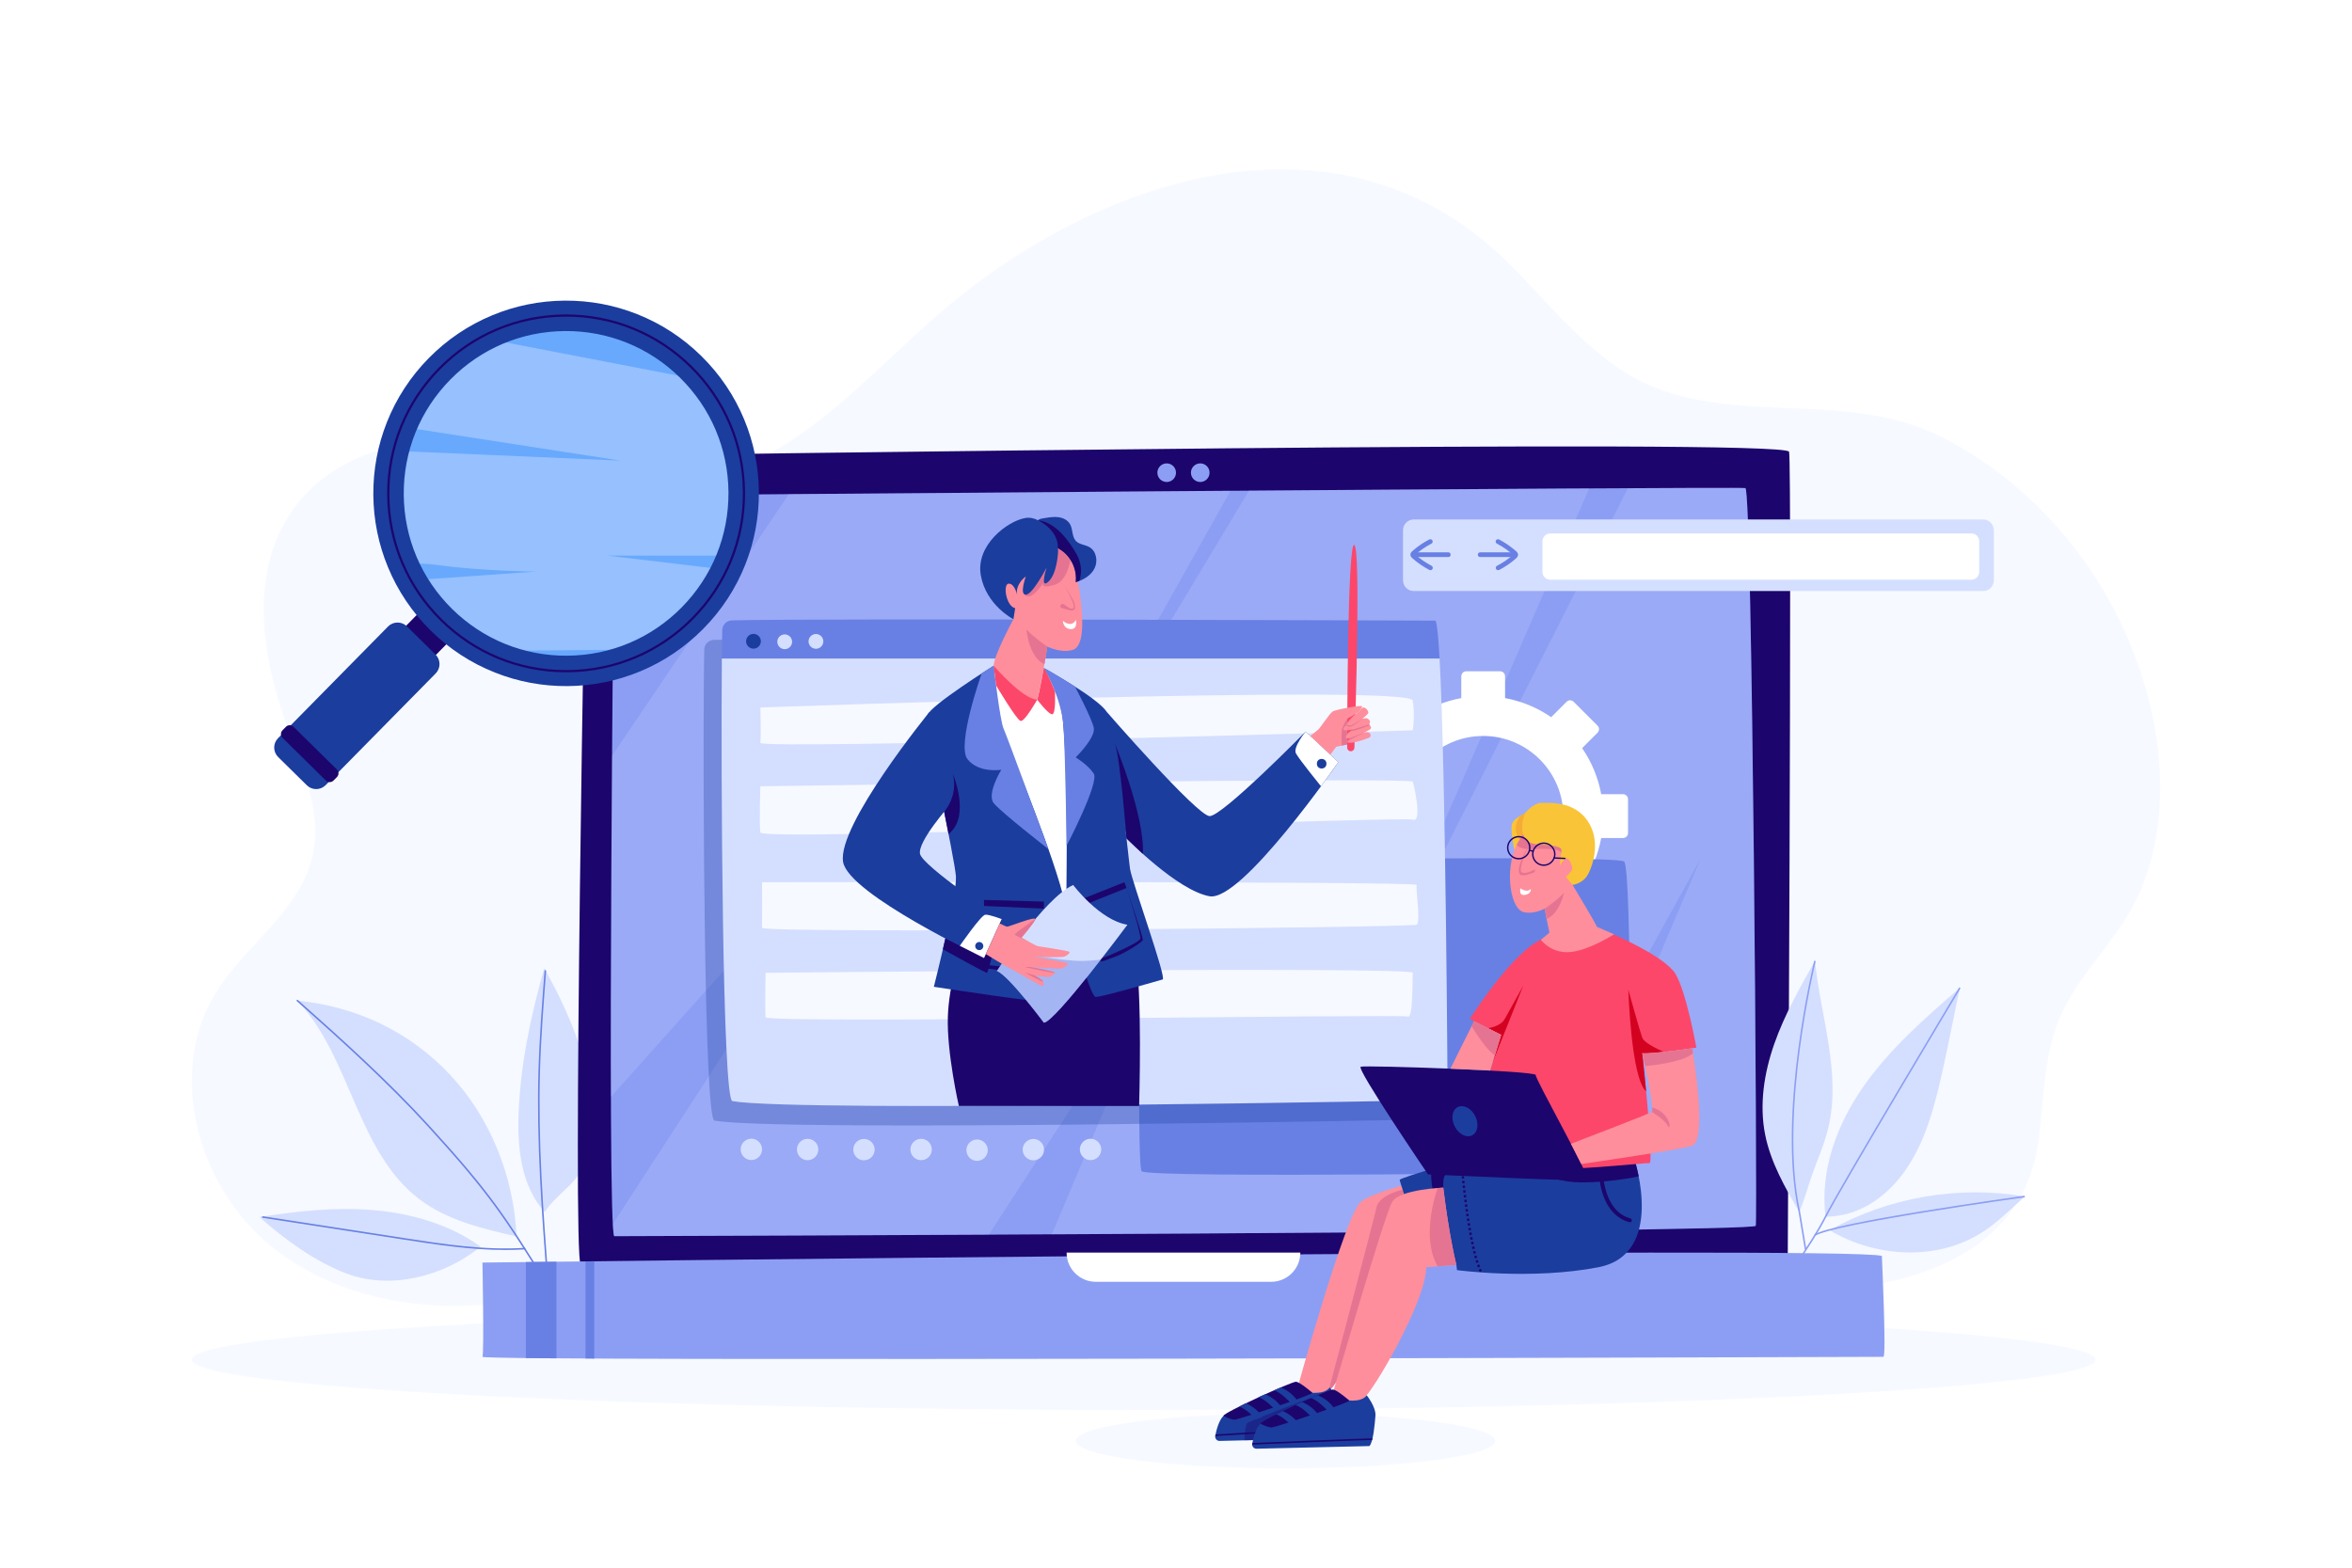 <?xml version="1.0" encoding="utf-8"?>
<!-- Generator: Adobe Illustrator 27.5.0, SVG Export Plug-In . SVG Version: 6.00 Build 0)  -->
<svg version="1.1" id="Layer_1" xmlns="http://www.w3.org/2000/svg" xmlns:xlink="http://www.w3.org/1999/xlink" x="0px" y="0px"
	 viewBox="0 0 3000 2000" style="enable-background:new 0 0 3000 2000;" xml:space="preserve">
<rect style="fill:#FFFFFF;" width="3000" height="2000"/>
<ellipse style="fill:#F6F9FF;" cx="1458.704" cy="1734.588" rx="1214.098" ry="64.128"/>
<path style="fill:#F6F9FF;" d="M688.316,1653.769c-117.087,26.486-248.763,11.875-342.111-63.604
	c-93.346-75.478-133.97-219.302-71.912-322.06c31.104-51.504,83.504-87.907,111.449-141.359
	c33.857-64.759,7.76-126.367-15.881-190.361c-23.498-63.609-40.647-131.85-30.579-198.91
	c18.005-119.924,122.28-179.395,237.009-173.634c115.249,5.787,229.615,71.961,345.857,39.333
	c111.194-31.211,202.641-143.039,289.212-214.518c207.782-171.56,512.333-263.372,722.937-42.877
	c40.329,42.223,78.656,87.131,126.144,121.103c122.489,87.625,282.296,23.853,414.374,89.836
	c91.813,45.868,168.593,123.047,217.495,212.956c59.087,108.634,87.438,251.944,37.003,368.597
	c-22.593,52.255-65.321,91.433-92.597,140.77c-30.841,55.785-28.173,113.31-36.289,174.868
	c-21.007,159.333-184.214,193.183-320.371,195.372c-235.086,3.779-472.558-24.038-707.157-37.607
	C1277.934,1594.613,978.315,1588.17,688.316,1653.769z"/>
<g>
	<path style="fill:#D4DFFF;" d="M658.852,1577.436c-43.441-9.886-88.295-20.536-123.82-47.421
		c-79.85-60.43-87.127-180.659-155.788-253.552c75.34,7.756,142.556,39.215,194.489,94.344
		C625.667,1425.935,655.603,1501.768,658.852,1577.436z"/>
	<path style="fill:#D4DFFF;" d="M613.053,1590.432c-39.569-28.378-88.069-42.478-136.586-46.603
		c-48.518-4.125-97.352,1.243-145.439,8.896c31.715,28.301,71.068,56.946,110.831,71.969
		C498.298,1646.017,566.199,1628.443,613.053,1590.432z"/>
	<path style="fill:#D4DFFF;" d="M694.785,1546.247c-29.635-32.557-34.925-80.306-33.377-124.303
		c2.226-63.264,15.495-125.683,32.693-186.605c20.234,35.028,36.293,71.275,49.065,109.658
		c9.128,27.432,16.319,55.953,15.718,84.858c-0.602,28.905-9.678,58.456-29.539,79.464
		C718.927,1520.339,702.682,1533.3,694.785,1546.247z"/>
	<path style="fill:#6880E4;" d="M717.664,1671.46c-0.333,0-0.659-0.166-0.849-0.47c-6.547-10.463-12.6-20.178-18.268-29.275
		c-54.763-87.901-73.211-117.513-152.916-204.749c-51.654-56.536-110.849-109.921-167.052-159.755
		c-0.413-0.366-0.451-0.998-0.085-1.411c0.366-0.414,0.998-0.452,1.412-0.085c56.243,49.869,115.482,103.294,167.201,159.901
		c79.829,87.373,98.301,117.023,153.137,205.041c5.667,9.096,11.719,18.811,18.266,29.272c0.293,0.468,0.151,1.085-0.317,1.378
		C718.029,1671.411,717.845,1671.46,717.664,1671.46z"/>
	<path style="fill:#6880E4;" d="M699.093,1640.164c-0.517,0-0.955-0.398-0.996-0.921c-7.344-92.936-13.739-183.588-11.364-270.94
		c1.179-43.352,4.575-87.307,7.86-129.814c0.042-0.551,0.518-0.968,1.074-0.92c0.551,0.043,0.962,0.523,0.92,1.074
		c-3.283,42.483-6.677,86.412-7.855,129.715c-2.372,87.254,4.019,177.849,11.359,270.728c0.044,0.551-0.368,1.032-0.918,1.076
		C699.146,1640.163,699.119,1640.164,699.093,1640.164z"/>
	<path style="fill:#6880E4;" d="M644.599,1594.701c-43.571,0-87.06-6.714-129.346-13.241l-180.212-27.818
		c-0.546-0.084-0.92-0.595-0.836-1.141c0.085-0.545,0.596-0.919,1.141-0.836l180.212,27.818
		c50.163,7.744,102.036,15.753,153.6,12.457c0.553-0.038,1.027,0.384,1.062,0.934c0.035,0.551-0.383,1.026-0.934,1.062
		C661.062,1594.462,652.826,1594.701,644.599,1594.701z"/>
</g>
<g>
	<g>
		<path style="fill:#1C056D;" d="M748.23,590.135c0.089-4.821,4.197-8.691,9.277-8.736c126.144-1.121,1520.844-22.428,1524.5-5.076
			c3.83,18.176-1.702,1027.167-1.702,1027.167s-1528.104,29.081-1539.594,10.906C729.846,1597.207,746.4,688.742,748.23,590.135z"/>
		<g>
			<defs>
				<path id="XMLID_565_" d="M615.374,1610.732c0,0,1743.815-21.612,1784.967-8.465c0,0,5.935,128.713,1.973,128.713
					c-3.961,0-1789.151,6.287-1786.941,0C617.585,1724.693,615.374,1610.732,615.374,1610.732z"/>
			</defs>
			<use xlink:href="#XMLID_565_"  style="overflow:visible;fill:#8C9EF4;"/>
			<clipPath id="XMLID_00000021104458017371359500000004989457226711212172_">
				<use xlink:href="#XMLID_565_"  style="overflow:visible;"/>
			</clipPath>
			
				<rect x="670.724" y="1598.025" style="clip-path:url(#XMLID_00000021104458017371359500000004989457226711212172_);fill:#6880E4;" width="39.009" height="144.011"/>
			
				<rect x="746.759" y="1598.025" style="clip-path:url(#XMLID_00000021104458017371359500000004989457226711212172_);fill:#6880E4;" width="11.24" height="144.011"/>
		</g>
		<g>
			<defs>
				<path id="XMLID_564_" d="M783.583,632.186c0,0-10.049,944.882,0,944.882c10.049,0,1453.719-4.408,1455.923-13.224
					s-4.408-938.936-13.225-941.14C2217.466,620.499,783.583,632.186,783.583,632.186z"/>
			</defs>
			<use xlink:href="#XMLID_564_"  style="overflow:visible;fill:#8C9EF4;"/>
			<clipPath id="XMLID_00000100341088430655620730000009044346078448386958_">
				<use xlink:href="#XMLID_564_"  style="overflow:visible;"/>
			</clipPath>
			<polygon style="opacity:0.2;clip-path:url(#XMLID_00000100341088430655620730000009044346078448386958_);fill:#D4DFFF;" points="
				1016.755,614.914 741.173,1022.677 757.551,1423.552 1174.29,957.314 757.998,1598.025 1246.319,1598.025 1488.124,1225.919 
				1331.98,1598.025 1891.806,1598.025 2169.363,1094.958 1965.056,1577.068 2266.278,1577.068 2266.278,622.427 2076.566,622.427 
				1729.317,1308.302 2030.539,614.914 1593.103,625.952 1232.688,1225.919 1569.55,626.122 			"/>
		</g>
		<path style="fill:#FFFFFF;" d="M1621.334,1635.286h-223.617c-20.578,0-37.26-16.682-37.26-37.26v0h298.138v0
			C1658.594,1618.603,1641.912,1635.286,1621.334,1635.286z"/>
	</g>
	<g>
		<circle style="fill:#8C9EF4;" cx="1488.124" cy="603.038" r="11.876"/>
		<circle style="fill:#8C9EF4;" cx="1530.926" cy="603.038" r="11.876"/>
	</g>
	<g>
		<path style="fill:#FFFFFF;" d="M1891.806,1143.405c-56.378,0-102.245-45.867-102.245-102.245
			c0-56.378,45.867-102.245,102.245-102.245c56.378,0,102.245,45.867,102.245,102.245
			C1994.051,1097.537,1948.184,1143.405,1891.806,1143.405z M2070.217,1013.226h-27.856c-3.875-21.135-12.141-41.089-24.345-58.774
			l19.697-19.697c2.479-2.479,2.479-6.499,0-8.979l-30.525-30.525c-2.479-2.479-6.499-2.479-8.978,0l-19.697,19.697
			c-17.685-12.205-37.639-20.47-58.774-24.345v-27.855c0-3.506-2.842-6.349-6.349-6.349h-43.168c-3.506,0-6.349,2.842-6.349,6.349
			v27.855c-21.134,3.875-41.089,12.141-58.774,24.345l-19.697-19.697c-2.479-2.479-6.499-2.479-8.979,0l-30.525,30.525
			c-2.479,2.479-2.479,6.499,0,8.979l19.697,19.697c-12.204,17.685-20.47,37.639-24.345,58.774h-27.855
			c-3.507,0-6.349,2.843-6.349,6.349v43.169c0,3.506,2.843,6.349,6.349,6.349h27.855c3.875,21.135,12.141,41.089,24.345,58.774
			l-19.697,19.697c-2.479,2.479-2.479,6.499,0,8.979l30.525,30.525c2.479,2.479,6.499,2.479,8.979,0l19.697-19.697
			c17.685,12.204,37.639,20.47,58.774,24.345v27.855c0,3.506,2.843,6.349,6.349,6.349h43.168c3.506,0,6.349-2.842,6.349-6.349
			v-27.855c21.135-3.875,41.089-12.141,58.774-24.345l19.697,19.697c2.479,2.479,6.499,2.479,8.978,0l30.525-30.525
			c2.479-2.479,2.479-6.499,0-8.979l-19.697-19.697c12.204-17.685,20.47-37.639,24.345-58.774h27.856
			c3.506,0,6.349-2.842,6.349-6.349v-43.169C2076.566,1016.069,2073.724,1013.226,2070.217,1013.226z"/>
	</g>
	<path style="fill:#6880E4;" d="M1456.158,1099.173c0,0,605.967-9.484,615.548,0s9.581,393.509,0,395.057s-608.363,9.291-615.548,0
		S1456.158,1099.173,1456.158,1099.173z"/>
	<path style="opacity:0.3;fill:#1B3D9E;" d="M1813.218,864.93c-1.493-26.881-3.188-44.428-5.106-48.267
		c0,0-791.115-3.128-897.549-0.32c-6.723,0.177-12.117,5.586-12.279,12.31c-0.2,8.311-0.374,20.704-0.511,36.277
		c-1.269,144.218,0.597,562.546,13.432,564.732c87.003,14.819,912.271-1.521,912.271-1.521S1821.287,1010.211,1813.218,864.93z"/>
	<g>
		
			<ellipse transform="matrix(0.231 -0.973 0.973 0.231 -689.952 2060.028)" style="fill:#D4DFFF;" cx="958.357" cy="1466.531" rx="13.632" ry="13.632"/>
		
			<ellipse transform="matrix(0.707 -0.707 0.707 0.707 -735.201 1158.13)" style="fill:#D4DFFF;" cx="1030.386" cy="1466.531" rx="13.632" ry="13.632"/>
		
			<ellipse transform="matrix(0.707 -0.707 0.707 0.707 -714.258 1208.998)" style="fill:#D4DFFF;" cx="1102.262" cy="1466.684" rx="13.632" ry="13.632"/>
		
			<ellipse transform="matrix(0.924 -0.383 0.383 0.924 -471.888 561.025)" style="fill:#D4DFFF;" cx="1174.29" cy="1466.684" rx="13.632" ry="13.632"/>
		
			<ellipse transform="matrix(0.23 -0.973 0.973 0.23 -467.475 2342.689)" style="fill:#D4DFFF;" cx="1246.319" cy="1466.684" rx="13.632" ry="13.632"/>
		
			<ellipse transform="matrix(0.707 -0.707 0.707 0.707 -650.967 1361.795)" style="fill:#D4DFFF;" cx="1318.348" cy="1466.684" rx="13.632" ry="13.632"/>
		
			<ellipse transform="matrix(0.924 -0.383 0.383 0.924 -455.439 643.718)" style="fill:#D4DFFF;" cx="1390.377" cy="1466.684" rx="13.632" ry="13.632"/>
	</g>
	<g>
		<g>
			<g>
				<defs>
					<path id="XMLID_563_" d="M934.171,1404.784c87.003,14.819,912.271-1.521,912.271-1.521s-2.188-417.93-10.258-563.211H920.739
						C919.47,984.269,921.336,1402.598,934.171,1404.784z"/>
				</defs>
				<use xlink:href="#XMLID_563_"  style="overflow:visible;fill:#D4DFFF;"/>
				<clipPath id="XMLID_00000071523026492809858910000009127783284321158077_">
					<use xlink:href="#XMLID_563_"  style="overflow:visible;"/>
				</clipPath>
				<path style="clip-path:url(#XMLID_00000071523026492809858910000009127783284321158077_);fill:#F6F9FF;" d="M969.898,902.629
					c0,0,828.914-30.147,832.058-8.914c3.144,21.234,0,38.027,0,38.027s-833.004,24.893-832.058,15.957
					C970.844,938.763,969.898,902.629,969.898,902.629z"/>
				<path style="clip-path:url(#XMLID_00000071523026492809858910000009127783284321158077_);fill:#F6F9FF;" d="M969.898,1003.102
					c0,0,829.914-12.041,832.058-5.858c2.144,6.182,12.395,52.941,0,48.428c-12.395-4.513-830.378,28.078-832.058,16.41
					C968.218,1050.414,969.898,1003.102,969.898,1003.102z"/>
				<path style="clip-path:url(#XMLID_00000071523026492809858910000009127783284321158077_);fill:#F6F9FF;" d="M971.989,1125.524
					c0,0,836.833-1.461,835.05,3.43s5.503,46.993,0,50.735c-5.503,3.742-835.271,11.603-835.05,3.954
					C972.21,1175.994,971.989,1125.524,971.989,1125.524z"/>
				<path style="clip-path:url(#XMLID_00000071523026492809858910000009127783284321158077_);fill:#F6F9FF;" d="M976.539,1241.079
					c0,0,825.969-8.374,825.416,0c-0.553,8.374,0.604,59.191-6.337,55.763c-6.941-3.427-818.344,9.297-819.096,0.972
					C975.624,1287.861,976.539,1241.079,976.539,1241.079z"/>
			</g>
			<path style="fill:#6880E4;" d="M933.529,791.464c-6.723,0.178-12.117,5.586-12.279,12.31c-0.2,8.311-0.374,20.704-0.511,36.278
				h915.445c-1.493-26.881-3.187-44.428-5.106-48.267C1831.078,791.785,1039.963,788.657,933.529,791.464z"/>
		</g>
		<g>
			
				<ellipse transform="matrix(0.229 -0.974 0.974 0.229 -56.078 1566.182)" style="fill:#1B3D9E;" cx="960.474" cy="818.485" rx="9.424" ry="9.424"/>
			
				<ellipse transform="matrix(0.895 -0.447 0.447 0.895 -260.328 533.393)" style="fill:#D4DFFF;" cx="1000.411" cy="818.485" rx="9.424" ry="9.424"/>
			
				<ellipse transform="matrix(0.924 -0.383 0.383 0.924 -234.029 460.426)" style="fill:#D4DFFF;" cx="1040.348" cy="818.485" rx="9.424" ry="9.424"/>
		</g>
	</g>
</g>
<g>
	
		<rect x="516.348" y="796.319" transform="matrix(0.713 0.702 -0.702 0.713 724.653 -147.987)" style="fill:#1C056D;" width="53.142" height="27.999"/>
	<g>
		<defs>
			<circle id="XMLID_562_" cx="722.074" cy="629.43" r="209.588"/>
		</defs>
		<use xlink:href="#XMLID_562_"  style="overflow:visible;fill:#68A9FD;"/>
		<clipPath id="XMLID_00000042005499876790676480000015191143342754978975_">
			<use xlink:href="#XMLID_562_"  style="overflow:visible;"/>
		</clipPath>
		<path style="opacity:0.43;clip-path:url(#XMLID_00000042005499876790676480000015191143342754978975_);fill:#D4DFFF;" d="
			M560.736,721.155c-40.482-5.523-77.203,0.167-77.256,0c-0.123-0.395-1.073-146.911-1.073-146.911l309.062,13.413L511.714,544.34
			l57.936-122.008l391.742,75.482l-26.741,211H774.674l159.074,18.955l-52.104,100.355l-297.997,2.654l-76.33-89.165l176.367-12.419
			C683.684,729.194,616.121,728.711,560.736,721.155z"/>
	</g>
	<g>
		<path style="fill:#1B3D9E;" d="M549.542,804.63c-23.646-23.286-42.028-50.516-54.636-80.935
			c-12.174-29.371-18.471-60.452-18.716-92.379c-0.245-31.926,5.574-63.099,17.296-92.654c12.14-30.609,30.102-58.118,53.388-81.764
			c23.286-23.646,50.516-42.028,80.935-54.636c29.371-12.174,60.452-18.471,92.378-18.716c31.926-0.245,63.1,5.575,92.654,17.297
			c30.609,12.139,58.118,30.102,81.764,53.388c23.646,23.286,42.028,50.516,54.636,80.935
			c12.174,29.371,18.471,60.452,18.716,92.378c0.244,31.926-5.575,63.1-17.297,92.654c-12.139,30.609-30.102,58.118-53.388,81.764
			c-23.286,23.646-50.516,42.028-80.935,54.636c-29.371,12.174-60.452,18.471-92.378,18.716c-31.927,0.245-63.1-5.574-92.655-17.296
			C600.697,845.878,573.188,827.916,549.542,804.63z M867.387,481.871c-39.415-38.815-91.585-59.957-146.901-59.532
			c-55.316,0.424-107.156,22.364-145.97,61.779c-38.814,39.414-59.957,91.585-59.532,146.901
			c0.424,55.316,22.364,107.156,61.779,145.971c39.415,38.814,91.585,59.957,146.901,59.532
			c55.316-0.424,107.156-22.365,145.971-61.779c38.814-39.415,59.957-91.585,59.532-146.901
			C928.741,572.526,906.801,520.685,867.387,481.871z"/>
	</g>
	<path style="fill:#1B3D9E;" d="M391.357,1001.81l-36.545-35.989c-6.69-6.589-6.773-17.353-0.185-24.043l140.332-142.502
		c6.588-6.69,17.353-6.773,24.043-0.185l36.545,35.989c6.69,6.588,6.773,17.353,0.184,24.043L415.4,1001.626
		C408.812,1008.316,398.047,1008.398,391.357,1001.81z"/>
	<path style="fill:#1C056D;" d="M722.025,857.709c-60.306,0-117.106-23.265-160.125-65.628
		c-43.446-42.784-67.63-99.926-68.098-160.899c-0.468-60.974,22.836-118.48,65.621-161.925c42.784-43.446,99.926-67.63,160.9-68.098
		c0.599-0.005,1.202-0.007,1.8-0.007c60.306,0,117.107,23.264,160.125,65.628c43.446,42.784,67.63,99.926,68.098,160.9
		c0.468,60.974-22.837,118.48-65.621,161.925l-1.009-0.993l1.009,0.993c-42.784,43.446-99.926,67.63-160.899,68.098
		C723.226,857.707,722.624,857.709,722.025,857.709z M722.123,403.983c-0.595,0-1.183,0.002-1.778,0.007
		c-60.217,0.462-116.65,24.346-158.904,67.253c-42.253,42.907-65.269,99.699-64.807,159.916
		c0.462,60.217,24.346,116.65,67.253,158.904c42.482,41.836,98.585,64.814,158.139,64.814c0.595,0,1.183-0.002,1.778-0.007
		c60.217-0.462,116.65-24.346,158.904-67.253l0,0c42.253-42.907,65.269-99.7,64.807-159.917
		c-0.462-60.217-24.346-116.65-67.252-158.904C837.779,426.961,781.677,403.983,722.123,403.983z"/>
	<path style="fill:#1C056D;" d="M415.741,995.861l-55.355-54.512c-2.687-2.646-2.72-6.968-0.074-9.655l4.383-4.45
		c2.646-2.686,6.968-2.72,9.655-0.074l55.355,54.512c2.686,2.646,2.72,6.968,0.074,9.655l-4.383,4.45
		C422.75,998.473,418.427,998.506,415.741,995.861z"/>
</g>
<g>
	<path style="fill:#D4DFFF;" d="M2328.501,1552.231c-7.468-58.453,14.445-117.618,48.192-165.925s78.706-87.483,123.187-126.135
		c-6.602,29.93-13.163,65.281-19.765,95.211c-9.848,44.646-20.079,90.256-44.146,129.129
		C2411.903,1523.384,2374.22,1552.016,2328.501,1552.231z"/>
	<path style="fill:#D4DFFF;" d="M2333.663,1569.469c74.878-42.028,164.327-57.483,248.966-43.016
		c-15.375,13.984-30.447,28.801-47.313,40.945C2477.287,1609.175,2395.072,1606.097,2333.663,1569.469z"/>
	<path style="fill:#D4DFFF;" d="M2295.154,1546.386c-18.205-31.21-36.573-63.213-43.65-98.645
		c-7.704-38.573-1.393-78.895,11.617-116.016c13.01-37.121,32.493-71.577,51.873-105.807
		c7.329,71.344,33.563,142.841,17.107,212.647c-3.699,15.692-9.583,30.77-15.448,45.787
		C2308.088,1506.286,2303.72,1524.452,2295.154,1546.386z"/>
	<path style="fill:#8C9EF4;" d="M2266.003,1650.07l-1.611-1.185c0.457-0.621,45.917-62.589,63.216-97.103
		c17.353-34.624,169.876-289.554,171.414-292.125l1.717,1.027c-1.538,2.57-154.023,257.435-171.344,291.994
		C2312.021,1587.345,2266.461,1649.447,2266.003,1650.07z"/>
	<path style="fill:#8C9EF4;" d="M2315.347,1576.661l-1.166-1.625c21.224-15.246,258.232-48.179,268.312-49.573l0.273,1.981
		C2580.303,1527.784,2336.172,1561.701,2315.347,1576.661z"/>
	<path style="fill:#8C9EF4;" d="M2302.073,1594.182l-7.905-47.632c-14.491-64.67-8.32-148.491-0.59-207.41
		c8.372-63.806,20.325-112.97,20.444-113.459l1.943,0.476c-0.12,0.489-12.051,49.564-20.407,113.267
		c-7.708,58.752-13.865,142.312,0.571,206.744l7.916,47.687L2302.073,1594.182z"/>
</g>
<g>
	<path style="fill:#D4DFFF;" d="M2529.47,754.037h-726.216c-7.562,0-13.693-6.13-13.693-13.693v-63.913
		c0-7.562,6.131-13.693,13.693-13.693h726.216c7.562,0,13.693,6.13,13.693,13.693v63.913
		C2543.163,747.907,2537.032,754.037,2529.47,754.037z"/>
	<g>
		<g>
			<path style="fill:#6880E4;" d="M1822.901,688.297c-7.261,3.757-14.054,8.375-20.248,13.71c-1.502,1.293-3.133,2.625-3.578,4.659
				c-0.522,2.386,0.906,4.205,2.59,5.674c3.107,2.711,6.37,5.256,9.75,7.618c3.723,2.602,7.609,4.96,11.625,7.082
				c1.432,0.757,3.262,0.364,4.105-1.076c0.793-1.355,0.361-3.345-1.076-4.105c-4.081-2.157-8.029-4.557-11.808-7.21
				c-1.74-1.222-3.445-2.492-5.101-3.826c-0.812-0.654-1.614-1.319-2.406-1.996c-0.452-0.386-0.908-0.771-1.349-1.172
				c-0.176-0.153-0.346-0.312-0.51-0.478c0.027,0.06,0.037,0.123,0.031,0.189c-0.074,0.22-0.06,0.418,0.041,0.594
				c0.134,0.05,0.234-0.04,0.3-0.269c0.443-0.199,0.922-0.827,1.292-1.149c0.789-0.686,1.589-1.359,2.399-2.02
				c1.654-1.349,3.358-2.632,5.103-3.86c3.788-2.665,7.758-5.057,11.871-7.185c1.438-0.744,1.864-2.758,1.076-4.105
				C1826.152,687.914,1824.345,687.55,1822.901,688.297L1822.901,688.297z"/>
			<path style="fill:#6880E4;" d="M1807.039,710.669c13.454,0,26.908,0,40.361,0c3.861,0,3.867-6,0-6c-13.454,0-26.908,0-40.361,0
				C1803.178,704.669,1803.172,710.669,1807.039,710.669L1807.039,710.669z"/>
		</g>
		<g>
			<path style="fill:#6880E4;" d="M1912.381,727.041c7.261-3.757,14.054-8.375,20.248-13.71c1.502-1.293,3.133-2.625,3.578-4.659
				c0.522-2.386-0.906-4.205-2.59-5.674c-3.107-2.711-6.37-5.256-9.75-7.618c-3.723-2.602-7.609-4.96-11.625-7.082
				c-1.432-0.757-3.262-0.364-4.104,1.076c-0.793,1.356-0.361,3.345,1.076,4.105c4.081,2.157,8.029,4.557,11.808,7.21
				c1.74,1.222,3.445,2.492,5.101,3.826c0.812,0.654,1.614,1.319,2.406,1.996c0.452,0.386,0.908,0.771,1.349,1.172
				c0.176,0.153,0.346,0.312,0.51,0.478c-0.027-0.06-0.037-0.123-0.031-0.189c0.074-0.221,0.06-0.418-0.041-0.594
				c-0.134-0.05-0.233,0.04-0.299,0.269c-0.443,0.199-0.922,0.827-1.292,1.149c-0.789,0.686-1.589,1.359-2.399,2.02
				c-1.654,1.349-3.358,2.632-5.103,3.86c-3.788,2.665-7.758,5.057-11.871,7.185c-1.439,0.744-1.864,2.758-1.076,4.105
				C1909.13,727.424,1910.937,727.788,1912.381,727.041L1912.381,727.041z"/>
			<path style="fill:#6880E4;" d="M1928.243,704.669c-13.454,0-26.907,0-40.361,0c-3.861,0-3.867,6,0,6c13.454,0,26.907,0,40.361,0
				C1932.104,710.669,1932.11,704.669,1928.243,704.669L1928.243,704.669z"/>
		</g>
	</g>
	<path style="fill:#FFFFFF;" d="M2514.575,739.598h-537.228c-5.482,0-9.926-4.444-9.926-9.926V690.47
		c0-5.482,4.444-9.926,9.926-9.926h537.228c5.482,0,9.927,4.444,9.927,9.926v39.201
		C2524.501,735.154,2520.057,739.598,2514.575,739.598z"/>
</g>
<g>
	<path style="fill:#1C056D;" d="M1240.23,1177.553c-13.556,28.016-23.18,57.807-28.094,88.54c-1.6,10.009-2.772,20.455-3.133,30.749
		c-1.603,45.751,14.026,114.105,14.026,114.105h229.936c0,0,4.495-150.905-5.122-191.781c-9.618-40.875-21.64-75.762-21.64-75.762
		l-173.92,9.239L1240.23,1177.553z"/>
	<path style="fill:#FFFFFF;" d="M1267.458,849.302l-20.546,22.151l46.928,285.448l101.226-7.757c0,0-22.551-250.924-27.924-264.505
		c-5.373-13.581-36.349-32.681-36.349-32.681L1267.458,849.302z"/>
	<g>
		<g>
			<g>
				<g>
					<path style="fill:#1B3D9E;" d="M1267.458,849.302c0,0-81.641,51.175-84.524,63.172
						c-2.883,11.997,34.805,182.184,36.369,205.648c1.564,23.464-28.157,140.785-28.157,140.785s146.52,22.682,144.043,18.771
						c-2.477-3.911,25.266-74.099,25.266-109.499c0-32.391-51.229-161.39-75.883-221.595c-8.594-20.985-13.711-43.229-15.136-65.861
						L1267.458,849.302z"/>
					<g>
						<g>
							<g>
								<g>
									<defs>
										<path id="XMLID_561_" d="M1279.555,706.916c8.3-9.779,38.624-20.496,63.098-15.924
											c13.796,2.577,24.573,13.418,27.553,27.133c6.747,31.041,20.151,104.295-1.931,111c-9.832,2.985-21.4,0.648-32.512-4.195
											c-2.247,18.895-11.194,61.913-12.812,67.667c-2.274,8.086-55.505-29.876-55.493-43.294
											c0.011-12.977,25.179-59.325,25.179-59.325C1287.369,777.192,1268.007,720.523,1279.555,706.916z"/>
									</defs>
									<use xlink:href="#XMLID_561_"  style="overflow:visible;fill:#FE8E9C;"/>
									<clipPath id="XMLID_00000021121855397728312230000006660736297207117200_">
										<use xlink:href="#XMLID_561_"  style="overflow:visible;"/>
									</clipPath>
									<path style="clip-path:url(#XMLID_00000021121855397728312230000006660736297207117200_);fill:#E57492;" d="
										M1335.764,824.93c0,0-14.555-9.929-26.581-21.685c0,0,3.583,41.191,27.892,45.468L1335.764,824.93"/>
									<path style="clip-path:url(#XMLID_00000021121855397728312230000006660736297207117200_);fill:#E57492;" d="
										M1366.154,708.953c0,0-2.731,31.278-20.755,37.076c-18.024,5.799-15.02-1.848-15.02-1.848s-18.024,28.248-25.397,11.393
										s0,0,0,0l32.315-65.332C1337.296,690.244,1357.961,696.118,1366.154,708.953"/>
								</g>
								<path style="fill:#E57492;" d="M1356.816,746.03c0,0,15.695,25.4,12.379,29.509c-3.317,4.109-11.691-5.773-14.25-5.124
									c-2.559,0.649-3.827,4.734-0.676,5.207c3.151,0.473,15.389,6.507,16.658,0.709
									C1372.195,770.533,1369.897,766.153,1356.816,746.03z"/>
								<path style="fill:#FFFFFF;" d="M1372.289,790.748c0,0-4.234,10.812-16.52,1.4c0,0,0.143,9.037,8.589,10.318
									C1375.495,804.156,1372.289,790.748,1372.289,790.748z"/>
							</g>
						</g>
						<g>
							<defs>
								<path id="XMLID_560_" d="M1389.714,698.098c-5.539-3.228-12.912-3.272-17.341-7.906c-5.332-5.58-3.722-14.911-7.587-21.591
									c-2.896-5.004-8.597-7.871-14.316-8.724c-5.746-0.857-11.565,0.031-17.245,0.951c-2.715,0.44-7.052,0.706-9.279,2.878
									c-5.089-2.613-10.606-3.822-16.24-2.833c-23.036,4.047-63.507,34.866-56.658,73.157c6.849,38.291,41.59,55.947,41.59,55.947
									l2.237-14.049c-11.746-2.569-15.923-30.935-8.329-31.327s10.773,14.104,10.773,14.104
									c-2.296-14.104,11.152-23.287,11.152-23.287s-8.528,23.287,0,23.287s26.567-34.767,26.567-34.767
									s-9.184,28.207,1.968,18.367c11.152-9.84,12.464-36.735,12.464-36.735c0.285-1.926,0.227-4.087-0.116-6.385
									c1.63,0.952,3.24,1.934,4.781,3.023c12.637,8.928,19.815,25.022,18.015,40.39c9.826-2.689,19.395-8.388,23.949-17.5
									C1400.65,715.985,1398.516,703.227,1389.714,698.098z"/>
							</defs>
							<use xlink:href="#XMLID_560_"  style="overflow:visible;fill:#1B3D9E;"/>
							<clipPath id="XMLID_00000044179088479248860220000006952892327572257682_">
								<use xlink:href="#XMLID_560_"  style="overflow:visible;"/>
							</clipPath>
							<path style="clip-path:url(#XMLID_00000044179088479248860220000006952892327572257682_);fill:#1C056D;" d="
								M1323.946,663.706c0,0,26.074,11.797,25.407,35.48c-0.667,23.682,0,0,0,0s18.102,32.681,22.796,43.413
								c1.877,4.293,3.581,1.808,4.948-2.719c3.265-10.804,1.853-22.491-3.63-32.357
								C1364.402,691.214,1346.976,666.333,1323.946,663.706"/>
						</g>
					</g>
					<path style="fill:#1B3D9E;" d="M1331.309,852.266c0,0,68.72,37.81,80.029,55.559c11.308,17.748,27.598,184.268,30.011,200.558
						c2.413,16.29,47.06,139.623,41.63,141.18c-5.43,1.557-79.036,22.927-85.673,22.323c-6.637-0.603-34.887-97.939-36.85-111.013
						c-1.396-9.3,3.522-154.747-4.686-241.945C1352.438,883.54,1331.309,852.266,1331.309,852.266z"/>
				</g>
				<g>
					<g>
						<polygon style="fill:#1C056D;" points="1255.131,1148.094 1331.451,1150.24 1331.451,1159.193 1255.131,1155.769 						"/>
						<polygon style="fill:#1C056D;" points="1383.422,1145.677 1434.146,1125.524 1436.885,1132.921 1386.072,1153.207 						"/>
					</g>
					<path style="fill:#1C056D;" d="M1331.451,1159.193c0,0-6.414,72.966-10.461,74.189c-4.047,1.222-68.521,0.306-71.271-5.5
						c-2.75-5.806,5.412-72.113,5.412-72.113s-11.941,71.196-8.218,76.391c3.723,5.195,73.391,9.167,76.753,6.417
						C1327.027,1235.827,1331.451,1159.193,1331.451,1159.193z"/>
					<path style="fill:#1C056D;" d="M1386.072,1153.207c0,0,15.909,68.813,18.504,69.249c2.595,0.435,48.497-19.699,50.012-24.834
						c1.515-5.135-17.703-64.701-17.703-64.701s21.172,62.915,20.892,65.985c-0.279,3.07-24.563,17.864-34.333,21.214
						c-9.77,3.35-18.143,7.816-20.097,5.862C1401.394,1224.028,1386.072,1153.207,1386.072,1153.207z"/>
				</g>
			</g>
			<path style="fill:#6880E4;" d="M1252.141,859.12c0,0-32.552,91.584-17.953,109.618c14.599,18.034,42.938,13.311,42.938,13.311
				s-18.906,30.916-9.668,42.509c9.238,11.593,69.808,58.665,69.808,58.665s-52.411-143.254-57.134-153.559
				c-4.723-10.305-12.673-80.361-12.673-80.361L1252.141,859.12z"/>
			<path style="fill:#6880E4;" d="M1331.309,852.266c0,0,23.006,37.058,25.33,76.743c2.324,39.685,3.816,149.906,3.816,149.906
				s42.123-80.627,34.61-92.015c-7.513-11.388-23-20.639-23-20.639s25.958-25.369,23-38.123
				c-2.957-12.754-23.834-52.111-23.834-52.111S1337.455,854.226,1331.309,852.266z"/>
		</g>
		<g>
			<path style="fill:#FC476A;" d="M1322.951,892.597c0,0-15.927,28.393-21.103,27.198c-5.176-1.195-31.32-45.407-31.32-45.407
				l-3.071-25.086C1267.458,849.302,1304.239,892.075,1322.951,892.597z"/>
			<path style="fill:#FC476A;" d="M1322.951,892.597c0,0,14.589,19.316,19.332,18.604c4.743-0.711,3.311-29.311,3.311-29.311
				s-10.319-25.241-14.285-29.624C1331.309,852.266,1325.6,884.567,1322.951,892.597z"/>
		</g>
	</g>
	<g>
		<g>
			<path style="fill:#1B3D9E;" d="M1411.338,907.825c0,0,115.415,132.752,131.464,133.335
				c16.049,0.583,122.551-107.826,122.551-107.826l41.693,39.003c0,0-123.215,178.375-164.245,171.068
				c-41.03-7.307-105.917-73.816-105.917-73.816L1411.338,907.825z"/>
			<path style="fill:#1C056D;" d="M1436.885,1069.588c0,0-7.935-103.171-14.959-121.182c0,0,38.163,91.262,35.854,141.003
				L1436.885,1069.588z"/>
			<path style="fill:#FFFFFF;" d="M1665.353,933.333c0,0-16.502,20.047-12.36,27.814c4.143,7.768,31.945,41.955,31.945,41.955
				l22.108-30.766L1665.353,933.333z"/>
		</g>
		<circle style="fill:#1B3D9E;" cx="1685.788" cy="974.32" r="6.102"/>
	</g>
	<g>
		<path style="fill:#1B3D9E;" d="M1211.592,1026.941c0,0-41.546,46.788-38.071,62.468c3.475,15.68,104.156,83.148,104.156,83.148
			l-22.546,49.634c0,0-172.61-81.38-179.729-122.443c-8.051-46.442,109.872-191.114,109.872-191.114L1211.592,1026.941z"/>
		<path style="fill:#1C056D;" d="M1204.3,1035.531c0,0,18.312-19.639,11.069-48.207c0,0,23.252,54.146-5.458,76.738L1204.3,1035.531
			z"/>
		<path style="fill:#1C056D;" d="M1277.677,1172.557l-22.546,49.634l-49.316-24.891l-3.132,13.75c0,0,54.549,30.509,56.25,30.023
			C1260.633,1240.587,1277.677,1172.557,1277.677,1172.557z"/>
		<path style="fill:#FFFFFF;" d="M1277.677,1172.557c0,0-15.634-5.992-20.921-5.614c-5.286,0.378-32.499,39.665-32.499,39.665
			l30.874,15.583L1277.677,1172.557z"/>
		<path style="fill:#1B3D9E;" d="M1254.231,1206.953c0,2.853-2.313,5.166-5.166,5.166c-2.853,0-5.166-2.313-5.166-5.166
			c0-2.853,2.313-5.166,5.166-5.166C1251.918,1201.787,1254.231,1204.1,1254.231,1206.953z"/>
	</g>
	<g>
		<defs>
			<path id="XMLID_559_" d="M1271.617,1238.66c0,0,60.38-93.023,97.25-109.61c0,0,33.808,45.001,69.175,50.698
				c0,0-93.17,125.378-106.614,124.925C1331.428,1304.673,1287.44,1245.434,1271.617,1238.66z"/>
		</defs>
		<use xlink:href="#XMLID_559_"  style="overflow:visible;fill:#D4DFFF;"/>
		<clipPath id="XMLID_00000082326248104618524110000009962639648210994357_">
			<use xlink:href="#XMLID_559_"  style="overflow:visible;"/>
		</clipPath>
		<path style="opacity:0.44;clip-path:url(#XMLID_00000082326248104618524110000009962639648210994357_);fill:#6880E4;" d="
			M1280.921,1212.119c0,0,71.941,14.468,100.448,13.799s42.076-5.798,42.076-5.798s-77.824,95.71-86.179,96.313
			c-8.355,0.603-72.86-70.617-72.873-75.355C1264.38,1236.341,1280.921,1212.119,1280.921,1212.119z"/>
	</g>
	<g>
		<defs>
			<path id="XMLID_558_" d="M1355.949,1220.724c4.3-0.717,8.839-4.539,8.361-6.211c-0.478-1.672-39.179-6.928-41.15-7.56
				c-1.971-0.632-20.246-10.596-20.246-10.596s18.075-21.446,17.676-23.8c-0.644-3.796-33.881,9.886-36.028,9.648
				c-2.147-0.239-9.355-4.21-9.355-4.21l-17.797,39.18c0,0,23.441,14.61,34.819,20.342l-0.003,0c0,0,34.114,19.563,36.965,20.323
				c2.852,0.761,2.472-5.133,0-7.414c-0.983-0.908-5.007-3.411-9.495-6.095c8.207,1.34,15.678,2.308,17.38,2.194
				c3.583-0.239,7.883-3.823,8.839-5.446c0.807-1.371-25.791-6.419-32.092-7.529c6.756,0.806,36.334,2.448,38.781,2.225
				c2.628-0.239,10.034-4.3,9.795-6.45c-0.239-2.15-48.974-9.317-48.974-9.317s1.911,0.239,6.351,0.717
				C1324.215,1221.202,1351.649,1221.441,1355.949,1220.724z"/>
		</defs>
		<use xlink:href="#XMLID_558_"  style="overflow:visible;fill:#FE8E9C;"/>
		<clipPath id="XMLID_00000112607536338856640230000013664203385552558999_">
			<use xlink:href="#XMLID_558_"  style="overflow:visible;"/>
		</clipPath>
		<path style="clip-path:url(#XMLID_00000112607536338856640230000013664203385552558999_);fill:#E57492;" d="M1313.823,1233.55
			l-6.903,0.124c0,0,32.819,7.588,38.996,7.405c6.177-0.183,0,0,0,0S1341.93,1236.037,1313.823,1233.55"/>
		<path style="clip-path:url(#XMLID_00000112607536338856640230000013664203385552558999_);fill:#E57492;" d="M1319.697,1244.331
			l-12.976-3.731c0,0,22.045,12.028,23.802,11.801C1332.278,1252.173,1328.494,1247.901,1319.697,1244.331"/>
		<path style="clip-path:url(#XMLID_00000112607536338856640230000013664203385552558999_);fill:#E57492;" d="M1320.59,1172.557
			c0,0-28.146,18.789-26.239,20.123s18.639,9.106,18.639,9.106s-4.72-4.912-3.004-8.534
			C1311.702,1189.63,1324.521,1176.649,1320.59,1172.557"/>
	</g>
	<g>
		<path style="fill:#FC476A;" d="M1722.957,958.439c-2.555,0-4.625-2.068-4.621-4.623c0.051-35.57,0.702-264.237,9.086-258.595
			c8.381,5.64,1.309,224.604,0.153,258.759C1727.491,956.47,1725.448,958.439,1722.957,958.439L1722.957,958.439z"/>
		<g>
			<defs>
				<path id="XMLID_557_" d="M1671.319,938.914c0,0,8.445-6.912,10.289-8.295c1.844-1.383,14.292-20.232,17.98-22.794
					c3.688-2.563,38.184-8.85,37.827-6.712c-0.356,2.138-2.691,5.103-4.08,6.712c-1.39,1.609-15,9.02-15,9.02v32.887l-13.967,3.011
					l-7.509,10.065L1671.319,938.914z"/>
			</defs>
			<use xlink:href="#XMLID_557_"  style="overflow:visible;fill:#FE8E9C;"/>
			<clipPath id="XMLID_00000069394252689964354270000017202998554255426726_">
				<use xlink:href="#XMLID_557_"  style="overflow:visible;"/>
			</clipPath>
			<path style="clip-path:url(#XMLID_00000069394252689964354270000017202998554255426726_);fill:#E57492;" d="M1718.335,916.844
				c0,0-6.15,9.374-6.859,14.897c-0.709,5.523,0,21.116,0,21.116l10.396-2.835C1721.872,950.023,1721.65,919.105,1718.335,916.844"
				/>
		</g>
		<g>
			<defs>
				<path id="XMLID_556_" d="M1746.025,924.196c0.33-0.187,0.541-0.343,0.614-0.462c3.117-5.098-3.205-7.739-4.648-7.502
					c-0.921,0.152-2.918,0.541-4.245,0.804c4.116-3.514,7.267-6.59,7.482-7.276c0.839-2.677-4.323-9.084-7.81-6.55
					c-1.183,0.86-4.083,4.614-4.083,4.614s-12.766,8.782-15.685,16.898c-1.705,1.255-3.085,2.668-3.854,4.249
					c-1.691,3.478,4.314,3.22,11.637,1.691c-3.963,2.49-7.642,5.61-8.719,9.033c-0.787,2.502,1.682,2.773,5.532,1.886
					c-1.499,1.083-2.714,2.307-3.413,3.681c-3.585,7.05,27.886-3.27,28.873-4.992c0.986-1.722,0.798-5.572-3.168-6.07
					c-1.312-0.165-5.024,0.869-5.024,0.869s-0.24,0.045-0.657,0.131c5.165-2.476,9.267-4.835,9.57-5.52
					C1749.383,927.517,1747.801,925.464,1746.025,924.196z"/>
			</defs>
			<use xlink:href="#XMLID_556_"  style="overflow:visible;fill:#FE8E9C;"/>
			<clipPath id="XMLID_00000016050436599254707240000005512075605692999094_">
				<use xlink:href="#XMLID_556_"  style="overflow:visible;"/>
			</clipPath>
			<path style="clip-path:url(#XMLID_00000016050436599254707240000005512075605692999094_);fill:#E57492;" d="M1717.651,924.723
				c0,0,3.34,1.642,6.332,0.441c2.992-1.201,14.468-8.732,14.468-8.732s-12.387,10.01-15.636,10.523
				c-3.248,0.513-6.051-1.534-6.051-1.534L1717.651,924.723"/>
			<path style="clip-path:url(#XMLID_00000016050436599254707240000005512075605692999094_);fill:#E57492;" d="M1725.434,930.662
				c0,0,17.881-5.211,20.591-6.466c2.71-1.255,0,0,0,0l1.14,0.968c0,0-21.183,8.73-25.64,7.649L1725.434,930.662"/>
			<path style="clip-path:url(#XMLID_00000016050436599254707240000005512075605692999094_);fill:#E57492;" d="M1722.248,941.582
				c0,0,14.806-6.04,17.904-6.681c3.097-0.641,0,0,0,0s-21.816,9.467-21.816,12.149
				C1718.335,947.05,1717.524,944.37,1722.248,941.582"/>
		</g>
	</g>
</g>
<g>
	<ellipse style="fill:#F6F9FF;" cx="1639.712" cy="1838.265" rx="267.478" ry="34.973"/>
	<g>
		<defs>
			<path id="XMLID_555_" d="M1813.451,1505.551c0,0-63.431,15.632-77.814,27.785c-19.918,16.829-81.099,238.968-81.099,238.968
				s28.608,9.314,39.918,2.661s80.502-124.312,80.502-167.94l38.492-3.091C1813.451,1603.933,1820.842,1567.438,1813.451,1505.551z"
				/>
		</defs>
		<use xlink:href="#XMLID_555_"  style="overflow:visible;fill:#FE8E9C;"/>
		<clipPath id="XMLID_00000181088988921964147860000016357240417934129811_">
			<use xlink:href="#XMLID_555_"  style="overflow:visible;"/>
		</clipPath>
		<path style="clip-path:url(#XMLID_00000181088988921964147860000016357240417934129811_);fill:#E57492;" d="M1694.457,1774.964
			c0,0,57.571-217.348,61.159-234.263c4.297-20.256,45.969-25.52,45.969-25.52s12.957,73.696,10.487,78.865
			c-2.47,5.169-33.854,21.808-33.891,26.326c-0.037,4.518-49.387,155.24-58.64,156.988
			C1710.288,1779.109,1694.457,1774.964,1694.457,1774.964"/>
	</g>
	<g>
		<path style="fill:#1B3D9E;" d="M1883.667,1474.76c0,0-98.366,27.341-98.366,30.583s34.74,103.313,38.175,105.966
			c3.435,2.653,103.949,3.734,130.428-1.129c26.479-4.864,51.878-127.872,49.717-129.865
			C2001.459,1478.324,1883.667,1474.76,1883.667,1474.76z"/>
		<g>
			<defs>
				<path id="XMLID_542_" d="M2085.043,1480.316c0,0,39.393,119.726-46.124,136.339c-85.517,16.613-180.531,3.717-180.531,3.717
					l-13.475-122.095l121.703-13.917L2085.043,1480.316z"/>
			</defs>
			<use xlink:href="#XMLID_542_"  style="overflow:visible;fill:#1B3D9E;"/>
			<clipPath id="XMLID_00000080920308723042497520000014650341293644335284_">
				<use xlink:href="#XMLID_542_"  style="overflow:visible;"/>
			</clipPath>
			<path style="clip-path:url(#XMLID_00000080920308723042497520000014650341293644335284_);fill:#1C056D;" d="M1934.001,1480.316
				c0,0,37.367,27.978,82.142,28.13c44.775,0.152,83.466-9.72,83.466-9.72l-12.983-31.476c0,0-170.696,12.875-165.273,17.271"/>
			<g style="clip-path:url(#XMLID_00000080920308723042497520000014650341293644335284_);">
				<polygon style="fill:#1C056D;" points="1863.485,1491.553 1863.361,1490.057 1866.351,1489.815 1866.475,1491.301 				"/>
				<path style="fill:#1C056D;" d="M1890.532,1628.143c-0.545-0.811-1.095-1.717-1.636-2.693l2.625-1.453
					c0.499,0.901,1.004,1.734,1.501,2.475L1890.532,1628.143z M1887.472,1622.679c-0.427-0.895-0.854-1.844-1.269-2.821l2.762-1.172
					c0.4,0.941,0.805,1.842,1.214,2.7L1887.472,1622.679z M1885.051,1617.001c-0.357-0.93-0.71-1.891-1.059-2.88l2.83-0.996
					c0.339,0.962,0.683,1.898,1.029,2.802L1885.051,1617.001z M1883.009,1611.221c-0.31-0.949-0.616-1.921-0.919-2.914l2.869-0.875
					c0.297,0.974,0.598,1.928,0.901,2.859L1883.009,1611.221z M1881.226,1605.38c-0.277-0.964-0.55-1.943-0.82-2.938l2.896-0.785
					c0.265,0.979,0.533,1.944,0.807,2.894L1881.226,1605.38z M1879.628,1599.496c-0.249-0.971-0.496-1.955-0.741-2.951l2.914-0.715
					c0.241,0.984,0.486,1.959,0.733,2.92L1879.628,1599.496z M1878.179,1593.586c-0.23-0.979-0.457-1.968-0.681-2.965l2.928-0.656
					c0.222,0.987,0.446,1.966,0.673,2.935L1878.179,1593.586z M1876.846,1587.653c-0.213-0.984-0.423-1.976-0.63-2.974l2.938-0.609
					c0.205,0.99,0.413,1.974,0.624,2.948L1876.846,1587.653z M1875.61,1581.701c-0.197-0.987-0.392-1.979-0.585-2.978l2.945-0.57
					c0.192,0.992,0.386,1.98,0.581,2.962L1875.61,1581.701z M1874.456,1575.74c-0.185-0.992-0.368-1.987-0.549-2.985l2.953-0.533
					c0.179,0.992,0.36,1.981,0.545,2.968L1874.456,1575.74z M1873.375,1569.766c-0.174-0.995-0.347-1.991-0.516-2.99l2.957-0.502
					c0.169,0.993,0.34,1.985,0.514,2.975L1873.375,1569.766z M1872.358,1563.786c-0.166-1-0.328-2-0.489-2.999l2.963-0.477
					c0.159,0.995,0.321,1.991,0.485,2.985L1872.358,1563.786z M1871.395,1557.79l-0.46-2.99l2.965-0.451l0.46,2.98L1871.395,1557.79
					z M1870.485,1551.801c-0.149-1.003-0.295-2.004-0.439-3.001l2.969-0.428c0.144,0.993,0.289,1.99,0.437,2.989L1870.485,1551.801z
					 M1869.618,1545.797l-0.417-3.002l2.973-0.408l0.415,2.994L1869.618,1545.797z M1868.794,1539.791l-0.397-3.006l2.975-0.389
					l0.395,2.996L1868.794,1539.791z M1868.008,1533.778c-0.129-1.012-0.255-2.016-0.378-3.01l2.976-0.369
					c0.123,0.99,0.249,1.99,0.378,2.998L1868.008,1533.778z M1867.26,1527.761l-0.36-3.011l2.979-0.354l0.36,3.003L1867.26,1527.761
					z M1866.547,1521.738l-0.344-3.014l2.981-0.336l0.344,3.004L1866.547,1521.738z M1865.866,1515.711l-0.327-3.014l2.982-0.32
					l0.327,3.008L1865.866,1515.711z M1865.22,1509.682c-0.109-1.039-0.213-2.047-0.312-3.021l2.984-0.303
					c0.099,0.97,0.202,1.974,0.311,3.009L1865.22,1509.682z M1864.604,1503.643l-0.294-3.021l2.986-0.287l0.294,3.014
					L1864.604,1503.643z M1864.025,1497.597c-0.105-1.125-0.197-2.138-0.276-3.029l2.988-0.266c0.079,0.888,0.171,1.896,0.274,3.018
					L1864.025,1497.597z"/>
				<path style="fill:#1C056D;" d="M1893.484,1631.759c-0.37-0.356-0.747-0.757-1.121-1.189l2.272-1.961
					c0.313,0.364,0.627,0.697,0.932,0.99L1893.484,1631.759z"/>
			</g>
			<path style="clip-path:url(#XMLID_00000080920308723042497520000014650341293644335284_);fill:#1C056D;" d="M2078.892,1559.32
				c-0.224,0-0.451-0.03-0.677-0.094c-17.34-4.868-29.57-19.056-35.37-41.028c-4.302-16.294-3.588-30.947-3.555-31.563
				c0.073-1.378,1.234-2.409,2.627-2.364c1.378,0.072,2.438,1.248,2.366,2.627c-0.03,0.567-2.511,56.905,35.283,67.515
				c1.329,0.373,2.104,1.754,1.731,3.083C2080.989,1558.599,2079.985,1559.32,2078.892,1559.32z"/>
		</g>
		<g>
			<g>
				<defs>
					<path id="XMLID_541_" d="M2163.74,1336.522c0,0-12.975-71.943-26.809-94.324c-13.834-22.381-79.229-50.267-79.229-50.267
						s-63.028-8.76-95.026,8.202c-37.405,19.829-87.96,99.856-87.96,99.856l39.973,20.281l-46.141,149.978
						c0,0,40.58,12.912,78.473,19.508c37.892,6.595,150.253-6.596,156.709-5.846c6.456,0.75-8.99-140.184-8.99-140.184
						C2105.807,1345.569,2163.74,1336.522,2163.74,1336.522z"/>
				</defs>
				<use xlink:href="#XMLID_541_"  style="overflow:visible;fill:#FC476A;"/>
				<clipPath id="XMLID_00000028310428742677619870000008781125616245506222_">
					<use xlink:href="#XMLID_541_"  style="overflow:visible;"/>
				</clipPath>
				<path style="clip-path:url(#XMLID_00000028310428742677619870000008781125616245506222_);fill:#D40221;" d="M2122.782,1342.102
					c0,0-25.114-10.045-28.148-18.427c-3.034-8.382-17.701-60.979-17.701-60.979s3.507,113.145,22.742,129.652
					c19.235,16.506,0,0,0,0S2107.437,1347.67,2122.782,1342.102"/>
				<path style="clip-path:url(#XMLID_00000028310428742677619870000008781125616245506222_);fill:#D40221;" d="M1897.853,1311.727
					c0,0,15.81-1.808,21.379-11.647c5.569-9.839,23.737-42.636,23.737-42.636l-39.043,97.807c0,0,2.603-27.059,1.666-30.339
					C1904.655,1321.632,1897.853,1311.727,1897.853,1311.727"/>
			</g>
			<g>
				<g>
					<defs>
						<path id="XMLID_540_" d="M1956.859,1032.92c0,0-25.529,8.159-28.367,18.447s6.073,46.737,6.073,46.737l30.111-32.592
							L1956.859,1032.92z"/>
					</defs>
					<use xlink:href="#XMLID_540_"  style="overflow:visible;fill:#F9C438;"/>
					<clipPath id="XMLID_00000007403430717404182950000013388175329717577617_">
						<use xlink:href="#XMLID_540_"  style="overflow:visible;"/>
					</clipPath>
					<path style="clip-path:url(#XMLID_00000007403430717404182950000013388175329717577617_);fill:#F6AB36;" d="M1940.721,1038.196
						c0,0-9.216,11.52-7.077,22.546s7.241,12.014,7.241,12.014l12.184-17.773l-6.764-20.9L1940.721,1038.196z"/>
				</g>
				<g>
					<defs>
						<path id="XMLID_539_" d="M2058.701,1191.93l-21.77-9.441c-0.015-0.04-0.023-0.082-0.04-0.122
							c-3.011-7.026-31.074-53.412-31.074-53.412c4.145-10.86,19.163-58.907,9.158-70.085c-7.184-8.027-32.859-16.354-53.314-12
							c-11.544,2.457-15.783,13.707-22.598,23.344c-20.962,29.639-14.662,88.157,4.06,93.308c8.327,2.291,17.997,0.072,27.227-4.243
							c1.089,7.473,3.551,19.431,6.004,30.479l-10.9,9.228c0,0,12.134,17.141,36.255,15.68
							C2025.83,1213.204,2058.701,1191.93,2058.701,1191.93z"/>
					</defs>
					<use xlink:href="#XMLID_539_"  style="overflow:visible;fill:#FE8E9C;"/>
					<clipPath id="XMLID_00000072252718649112167470000004270224786435481998_">
						<use xlink:href="#XMLID_539_"  style="overflow:visible;"/>
					</clipPath>
					<path style="clip-path:url(#XMLID_00000072252718649112167470000004270224786435481998_);fill:#E57492;" d="M1937.172,1058.247
						c0,0-19.376,27.159,19.854,25.084c39.229-2.075,34.037,5.741,33.901,6.808c-0.136,1.067,6.247-9.637,4.468-14.352
						C1993.614,1071.072,1937.172,1058.247,1937.172,1058.247z"/>
				</g>
				<g>
					<path style="fill:#E57492;" d="M1949.407,1079.436c0,0-13.525,30.175-8.606,33.404c4.919,3.229,17.108-3.752,17.108-3.752l0,0
						c-0.171,2.159-0.142,3.661-2.185,4.381c-5.914,2.084-15.354,5.685-17.807,0.967
						C1933.606,1106.145,1949.407,1079.436,1949.407,1079.436z"/>
					<path style="fill:#E57492;" d="M1970.35,1159.278c0,0,18.507-12.852,24.548-20.563c0,0-4.961,26.224-22.204,33.725
						L1970.35,1159.278z"/>
				</g>
				<path style="fill:#FFFFFF;" d="M1939.412,1133.284c0,0,7.579,6.203,13.184,0.798c0,0,0.828,6.408-7.579,7.609
					C1936.61,1142.892,1939.412,1133.284,1939.412,1133.284z"/>
				<path style="fill:#F9C438;" d="M1944.951,1037.699c0,0-14.38,37.846,16.391,39.449c30.771,1.603,31.091,5.128,30.13,9.616
					c-0.962,4.487-1.923,17.6-1.923,17.6s6.337-10.708,9.396-9.396c3.059,1.311,8.304,11.582,5.9,15.297
					c-2.404,3.715-6.827,7.797-7.482,8.078s8.454,10.613,8.454,10.613s9.736-1.209,16.51-8.858
					c6.774-7.648,18.734-38.841,7.435-64.145c-15.543-34.807-52.081-31.523-63.046-31.742
					C1955.75,1023.992,1944.951,1037.699,1944.951,1037.699z"/>
				<g>
					<path style="fill:#1C056D;" d="M1969.095,1104.696c-8.254,0-14.969-6.715-14.969-14.969s6.715-14.969,14.969-14.969
						s14.969,6.715,14.969,14.969S1977.349,1104.696,1969.095,1104.696z M1969.095,1076.548c-7.268,0-13.18,5.912-13.18,13.18
						s5.912,13.18,13.18,13.18s13.18-5.912,13.18-13.18S1976.363,1076.548,1969.095,1076.548z"/>
					<path style="fill:#1C056D;" d="M1937.149,1096.438c-8.254,0-14.969-6.715-14.969-14.969s6.715-14.969,14.969-14.969
						s14.969,6.715,14.969,14.969S1945.403,1096.438,1937.149,1096.438z M1937.149,1068.29c-7.267,0-13.18,5.912-13.18,13.18
						s5.912,13.18,13.18,13.18c7.268,0,13.18-5.912,13.18-13.18S1944.416,1068.29,1937.149,1068.29z"/>
					
						<rect x="1952.175" y="1083.362" transform="matrix(0.21 -0.978 0.978 0.21 481.695 2767.597)" style="fill:#1C056D;" width="1.79" height="4.855"/>
					<path style="fill:#1C056D;" d="M1996.059,1096.053c-0.014,0-0.026,0-0.04-0.001l-13.74-0.599
						c-0.493-0.021-0.876-0.438-0.854-0.933s0.446-0.891,0.933-0.854l13.74,0.599c0.493,0.021,0.876,0.438,0.854,0.933
						C1996.931,1095.678,1996.535,1096.053,1996.059,1096.053z"/>
				</g>
			</g>
		</g>
		<path style="fill:#1C056D;" d="M1857.637,1613.564c0,0-26.783-113.587-12.723-115.287c14.06-1.701,86.64-11.51,86.64-11.51
			s-103.04,3.348-105.81,10.733c-2.769,7.384,17.847,115.512,17.847,115.512L1857.637,1613.564z"/>
	</g>
	<g>
		<defs>
			<path id="XMLID_538_" d="M1840.895,1515.182c0,0-55.015,1.96-64.995,17.927c-9.98,15.967-77.176,248.825-77.176,248.825
				s28.608,9.314,39.918,2.661c11.31-6.653,80.502-124.312,80.502-167.94l38.492-3.091
				C1857.637,1613.564,1848.287,1577.068,1840.895,1515.182z"/>
		</defs>
		<use xlink:href="#XMLID_538_"  style="overflow:visible;fill:#FE8E9C;"/>
		<clipPath id="XMLID_00000021833159428480592890000008097352597368730770_">
			<use xlink:href="#XMLID_538_"  style="overflow:visible;"/>
		</clipPath>
		<path style="clip-path:url(#XMLID_00000021833159428480592890000008097352597368730770_);fill:#E57492;" d="M1835.392,1510.743
			c0,0-27.36,69.269,1.466,109.629l45.437-3.717l-24.657-108.844L1835.392,1510.743z"/>
	</g>
	<g>
		<g>
			<defs>
				<path id="XMLID_537_" d="M1651.578,1771.981c0,0,34.337,12.303,44.49-1.947c0,0,12.055,15.063,11.169,26.139
					c-0.886,11.077-2.805,33.811-7.697,38.704l-144.077,3.388c-3.438,0-6.011-3.132-5.365-6.509
					c1.453-7.59,4.602-19.807,10.482-25.393C1569.441,1797.946,1651.578,1771.981,1651.578,1771.981z"/>
			</defs>
			<use xlink:href="#XMLID_537_"  style="overflow:visible;fill:#1B3D9E;"/>
			<clipPath id="XMLID_00000180353840934635240280000005124360842216530617_">
				<use xlink:href="#XMLID_537_"  style="overflow:visible;"/>
			</clipPath>
			<path style="opacity:0.39;clip-path:url(#XMLID_00000180353840934635240280000005124360842216530617_);fill:#1C056D;" d="
				M1587.212,1842.444c0,0,0-23.596,3.708-26.967c3.708-3.371,89.837-35.491,89.837-35.491s-4.077,57.808-8.698,58.279
				C1667.438,1838.736,1587.212,1842.444,1587.212,1842.444z"/>
			<path style="clip-path:url(#XMLID_00000180353840934635240280000005124360842216530617_);fill:#1C056D;" d="M1546.255,1832.288
				c-0.524,0-0.965-0.408-0.997-0.938c-0.034-0.552,0.386-1.025,0.937-1.06l166.102-10.221c0.569-0.028,1.026,0.386,1.06,0.937
				c0.034,0.552-0.386,1.025-0.937,1.06l-166.101,10.221C1546.296,1832.287,1546.276,1832.288,1546.255,1832.288z"/>
		</g>
		<path style="fill:#1C056D;" d="M1560.58,1806.364c0,0,9.538,4.969,14.482,4.744c4.944-0.225,101.576-32.36,98.879-34.383
			s-15.865-13.519-20.9-13.933C1648.007,1762.378,1559.581,1802.519,1560.58,1806.364z"/>
		<path style="fill:#1B3D9E;" d="M1633.609,1770.034c0,0,13.7,4.94,20.903,16.918l-8.176,3.023c0,0-12.09-13.673-21.424-16.181
			L1633.609,1770.034z"/>
		<path style="fill:#1B3D9E;" d="M1613.765,1778.775c0,0,13.7,4.94,20.903,16.918l-8.177,3.023c0,0-12.09-13.672-21.424-16.181
			L1613.765,1778.775z"/>
		<path style="fill:#1B3D9E;" d="M1589.128,1790.266c0,0,13.769,5.426,20.972,17.404l-8.176,3.023c0,0-12.09-13.673-21.424-16.181
			L1589.128,1790.266z"/>
	</g>
	<g>
		<g>
			<defs>
				<path id="XMLID_536_" d="M1698.725,1781.934c0,0,34.337,12.303,44.49-1.947c0,0,12.055,15.063,11.169,26.139
					c-0.886,11.077-2.805,33.811-7.697,38.703l-144.077,3.389c-3.438,0-6.011-3.132-5.365-6.509
					c1.453-7.59,4.602-19.807,10.482-25.393C1616.589,1807.898,1698.725,1781.934,1698.725,1781.934z"/>
			</defs>
			<use xlink:href="#XMLID_536_"  style="overflow:visible;fill:#1B3D9E;"/>
			<clipPath id="XMLID_00000149379851912442007930000017477649805563868059_">
				<use xlink:href="#XMLID_536_"  style="overflow:visible;"/>
			</clipPath>
			<path style="clip-path:url(#XMLID_00000149379851912442007930000017477649805563868059_);fill:#1C056D;" d="M1593.532,1843.15
				c-0.533,0-0.976-0.421-0.998-0.958c-0.024-0.552,0.405-1.018,0.957-1.041c6.315-0.265,154.693-6.463,159.595-6.213
				c0.552,0.029,0.975,0.5,0.946,1.052c-0.029,0.551-0.482,0.966-1.052,0.946c-4.815-0.237-157.859,6.147-159.405,6.213
				C1593.561,1843.15,1593.547,1843.15,1593.532,1843.15z"/>
		</g>
		<path style="fill:#1C056D;" d="M1607.727,1816.317c0,0,9.538,4.969,14.482,4.744c4.944-0.225,101.576-32.36,98.879-34.383
			c-2.697-2.022-15.865-13.519-20.899-13.933C1695.155,1772.331,1606.729,1812.472,1607.727,1816.317z"/>
		<path style="fill:#1B3D9E;" d="M1680.756,1779.986c0,0,13.7,4.94,20.903,16.918l-8.176,3.023c0,0-12.09-13.672-21.424-16.181
			L1680.756,1779.986z"/>
		<path style="fill:#1B3D9E;" d="M1660.912,1788.727c0,0,13.7,4.94,20.903,16.918l-8.177,3.023c0,0-12.09-13.672-21.424-16.181
			L1660.912,1788.727z"/>
		<path style="fill:#1B3D9E;" d="M1636.275,1800.219c0,0,13.769,5.426,20.972,17.404l-8.177,3.023c0,0-12.09-13.672-21.424-16.181
			L1636.275,1800.219z"/>
	</g>
	<g>
		<path style="fill:#1C056D;" d="M1821.46,1498.277c0,0-91.999-135.261-85.823-137.383s224.035,5.257,223.226,10.56
			c-0.808,5.303,71.297,132.237,66.01,134.097C2019.585,1507.411,1840.629,1499.054,1821.46,1498.277z"/>
		<path style="fill:#1B3D9E;" d="M1881.614,1423.697c5.098,9.952,3.38,21.016-3.837,24.713c-7.216,3.697-17.199-1.374-22.297-11.326
			s-3.38-21.016,3.837-24.712C1866.534,1408.675,1876.516,1413.745,1881.614,1423.697z"/>
	</g>
	<g>
		<defs>
			<path id="XMLID_535_" d="M2094.739,1343.725c0,0,16.365,72.065,12.154,74.872c-4.211,2.807-103.144,40.592-103.144,40.592
				l13.142,25.812c0,0,136.436-19.699,142.633-23.74c18.341-11.962-1.079-123.934-1.079-123.934
				S2107.883,1344.751,2094.739,1343.725z"/>
		</defs>
		<use xlink:href="#XMLID_535_"  style="overflow:visible;fill:#FE8E9C;"/>
		<clipPath id="XMLID_00000098907340139847983480000011332319228074304135_">
			<use xlink:href="#XMLID_535_"  style="overflow:visible;"/>
		</clipPath>
		<path style="clip-path:url(#XMLID_00000098907340139847983480000011332319228074304135_);fill:#E57492;" d="M2093.616,1360.521
			c0,0,54.797-3.851,66.908-17.947l-1.787-13.898c0,0-68.298,8.736-68.298,11.118
			C2090.439,1342.176,2093.616,1360.521,2093.616,1360.521z"/>
		<path style="clip-path:url(#XMLID_00000098907340139847983480000011332319228074304135_);fill:#E57492;" d="M2106.894,1418.597
			c0,0,15.626,8.976,20.336,17.611c4.71,8.635,4.513-16.516-19.723-23.369c-24.236-6.853,0,0,0,0L2106.894,1418.597"/>
	</g>
	<g>
		<defs>
			<polygon id="XMLID_1_" points="1880.245,1302.793 1849.961,1363.437 1900.691,1365.765 1914.688,1320.269 			"/>
		</defs>
		<use xlink:href="#XMLID_1_"  style="overflow:visible;fill:#FE8E9C;"/>
		<clipPath id="XMLID_00000144339756067259788390000013820470928819401345_">
			<use xlink:href="#XMLID_1_"  style="overflow:visible;"/>
		</clipPath>
		<path style="clip-path:url(#XMLID_00000144339756067259788390000013820470928819401345_);fill:#E57492;" d="M1874.933,1305.875
			c0,0,25.084,42.661,36.436,41.928l9.887-32.408l-41.01-17.943L1874.933,1305.875z"/>
	</g>
</g>
</svg>
